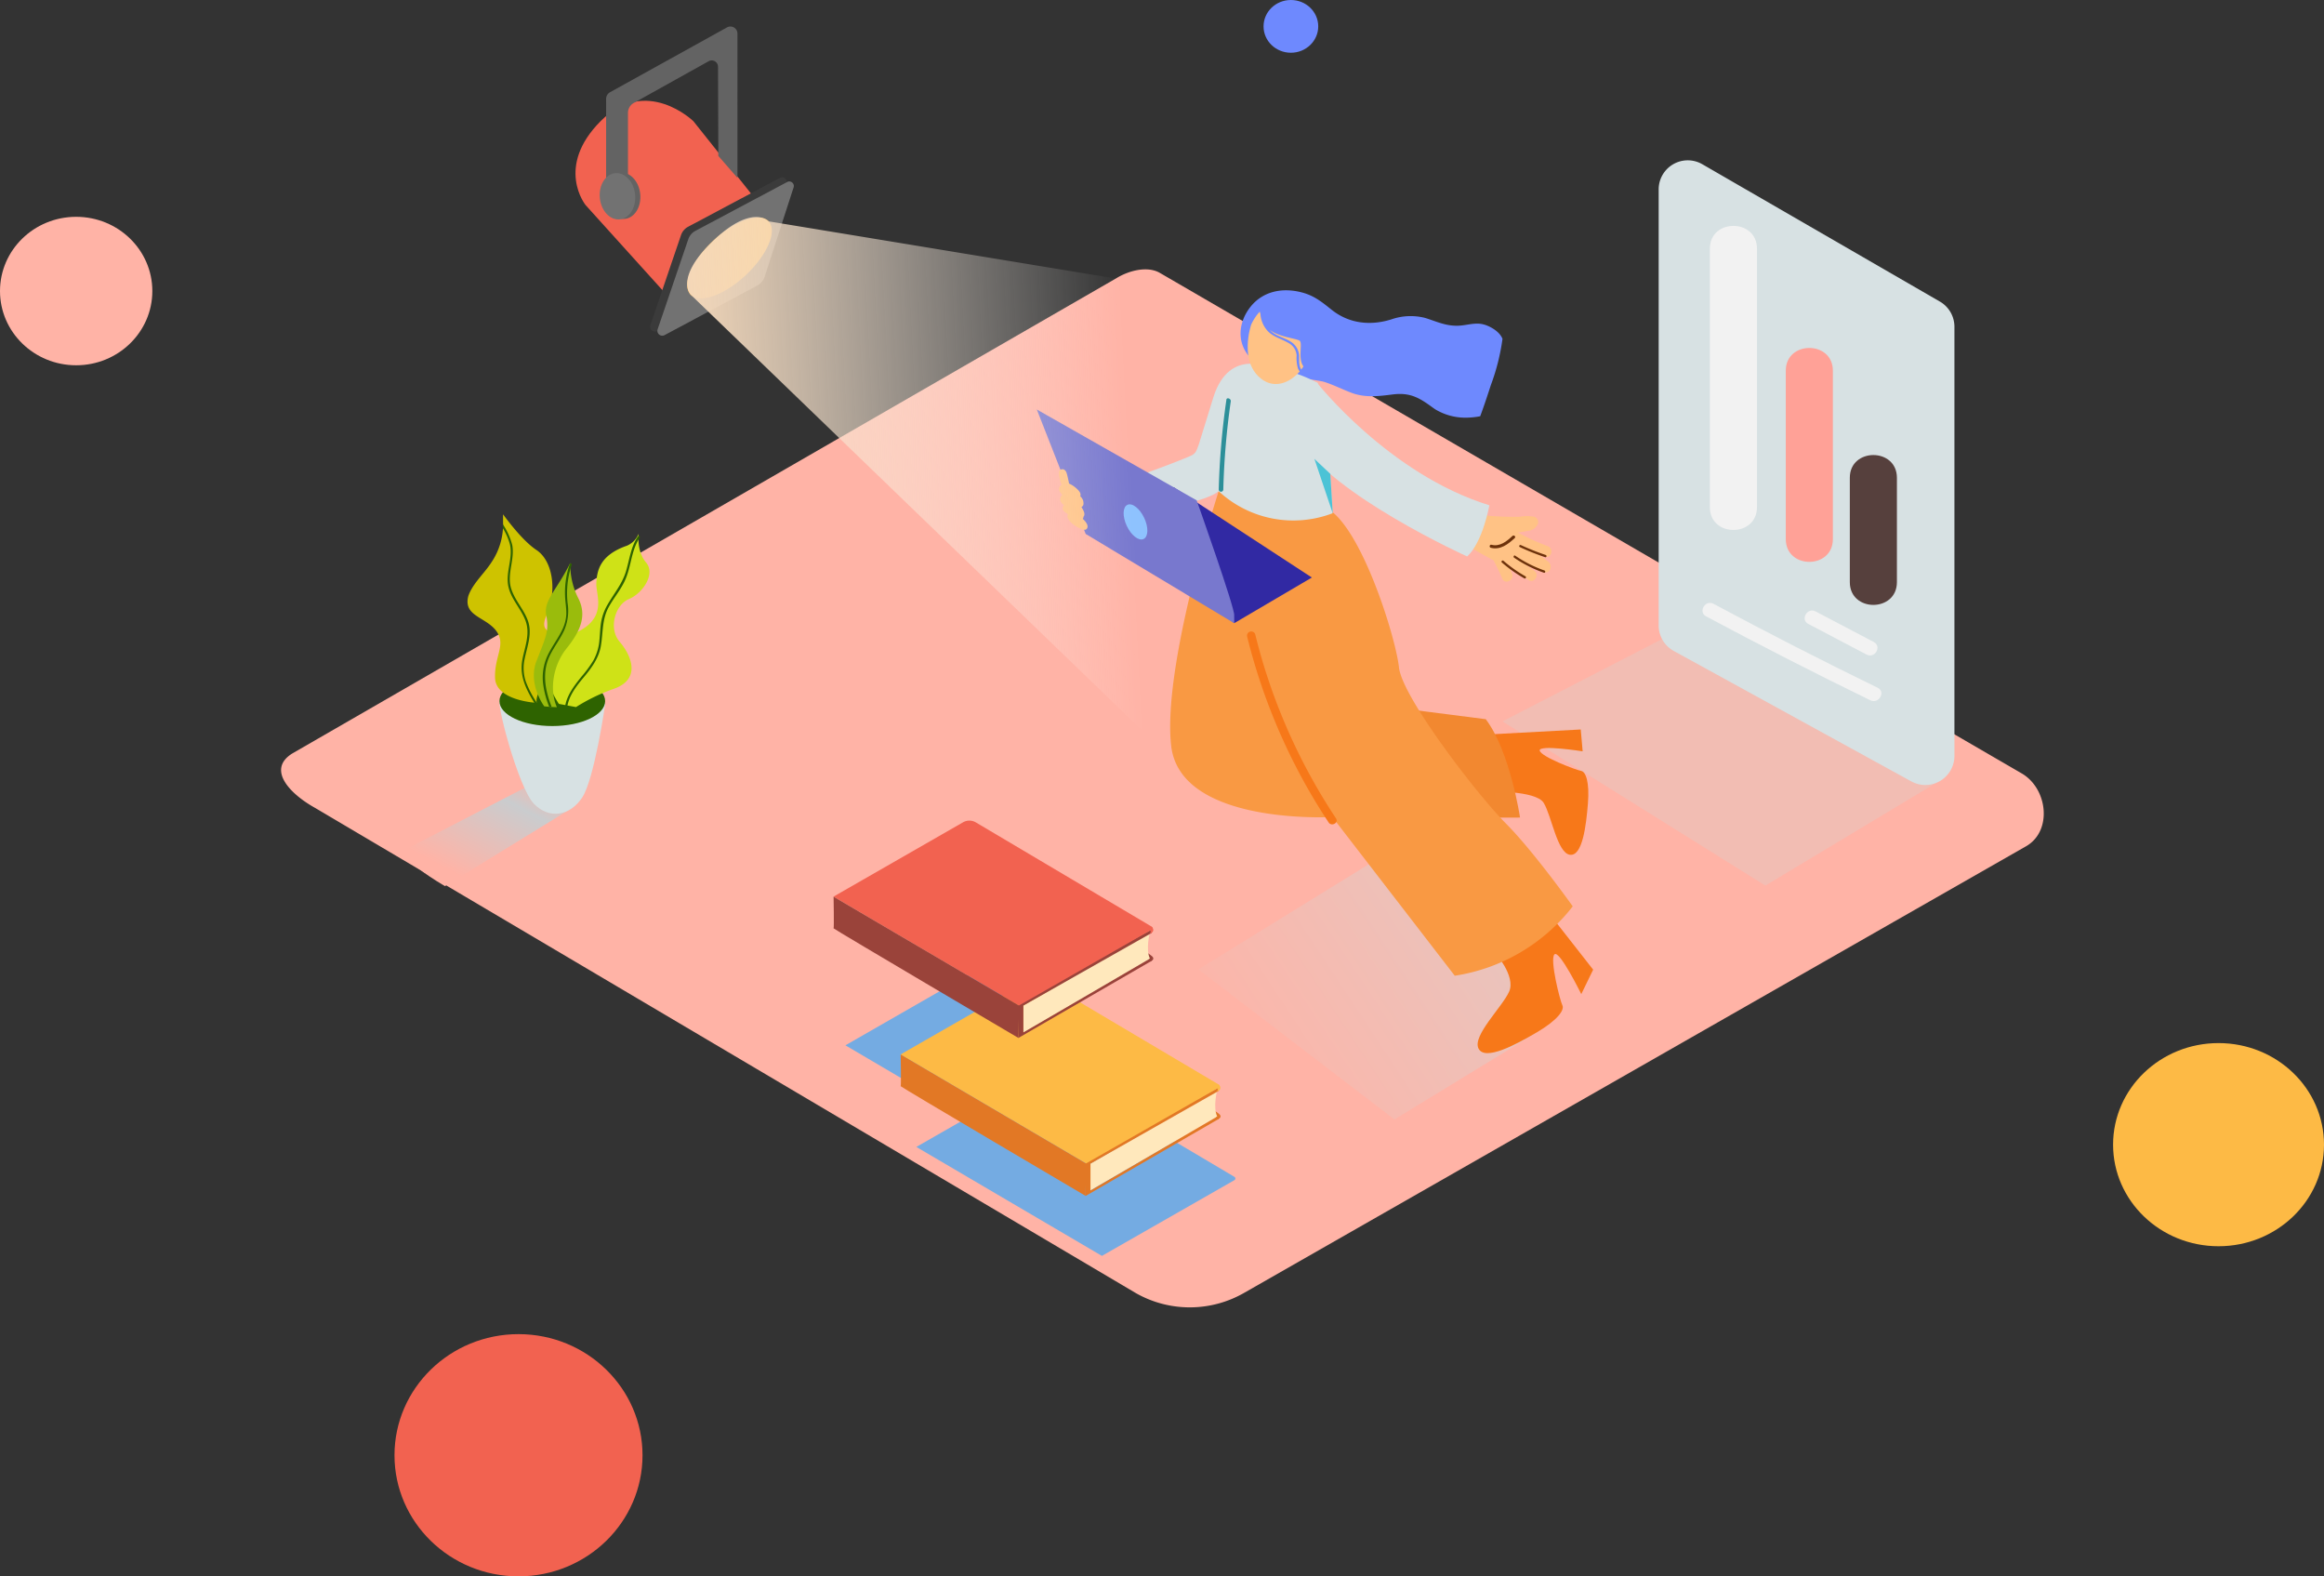 <svg xmlns="http://www.w3.org/2000/svg" xmlns:xlink="http://www.w3.org/1999/xlink" width="1190" height="807" viewBox="0 0 1190 807">
  <rect x="0" y="0" width="1190" height="807" fill="#333333" stroke="none"/>
  <defs>
    <linearGradient id="linear-gradient" y1="0.85" x2="1.23" y2="0.064" gradientUnits="objectBoundingBox">
      <stop offset="0" stop-color="#ffb3a6"/>
      <stop offset="1" stop-color="#dfccc8"/>
    </linearGradient>
    <linearGradient id="linear-gradient-2" x1="0.2" y1="0.762" x2="0.927" y2="-0.033" gradientUnits="objectBoundingBox">
      <stop offset="0" stop-color="#ffb3a6"/>
      <stop offset="0.676" stop-color="#caccce"/>
      <stop offset="1" stop-color="#ffb3a6"/>
    </linearGradient>
    <linearGradient id="linear-gradient-3" y1="0.5" x2="0.515" y2="0.479" gradientUnits="objectBoundingBox">
      <stop offset="0" stop-color="#f4d7b8"/>
      <stop offset="1" stop-color="#fff" stop-opacity="0"/>
    </linearGradient>
  </defs>
  <g id="Grupo_14" data-name="Grupo 14" transform="translate(-338 -1483)">
    <g id="Spotlight__Isometric_1_" data-name="Spotlight _Isometric (1)" transform="translate(474.876 1486.472)">
      <g id="Layer_2" data-name="Layer 2" transform="translate(7.056 10.111)">
        <path id="Trazado_301" data-name="Trazado 301" d="M444.96,587.484,24.607,339.043C11.228,331.628-.256,319.185,12.8,311.092L434.669,67.843c6.339-3.929,15.952-6.5,22.384-2.76L898.316,321.29c13.379,7.765,15.788,29.471,2.339,37.259L500.44,587.087A55.9,55.9,0,0,1,444.96,587.484Z" transform="translate(-7.056 61.054)" fill="#ffb3a6"/>
        <path id="Trazado_302" data-name="Trazado 302" d="M381.138,300.855l-72.858,44.557L207.87,268.578,355.433,177.57l25.7,62.216" transform="translate(261.82 214.107)" fill="url(#linear-gradient)"/>
        <path id="Trazado_303" data-name="Trazado 303" d="M496.3,224.595l-87.242,52.462L274.45,193l104.293-53.8" transform="translate(350.966 162.732)" fill="#f2bdb3"/>
        <path id="Trazado_304" data-name="Trazado 304" d="M293.343,272.37l-67.829,38.756L130.6,255.366l66.262-38.008a6.525,6.525,0,0,1,6.572,0l89.909,53.281a.982.982,0,0,1,0,1.731Z" transform="translate(158.36 266.192)" fill="#74abe2"/>
        <path id="Trazado_305" data-name="Trazado 305" d="M308.967,294.62l-67.829,38.756L146.13,277.593l66.356-37.984a6.526,6.526,0,0,1,6.572,0l89.909,53.281a.982.982,0,0,1,0,1.731Z" transform="translate(179.154 295.983)" fill="#74abe2"/>
        <path id="Trazado_306" data-name="Trazado 306" d="M274.361,195.78s25.144-.865,29.19,5.8,6.9,25.588,13.379,26.524,8.35-15.11,9.239-26.149-1.076-16.373-3.462-16.77-20.442-7.157-21.214-10.385,21.986.351,21.986.351l-.982-11.18-54.006,2.9Z" transform="translate(342.986 195.897)" fill="#f77819"/>
        <path id="Trazado_307" data-name="Trazado 307" d="M240.53,216.914l88.318-.164S323.843,183,311.306,166.393l-63.923-8.163" transform="translate(305.549 188.212)" fill="#f28830"/>
        <path id="Trazado_308" data-name="Trazado 308" d="M277.789,232.289s10.876,12.162,7.368,20.091-18.992,22.664-15.694,29.19,19.156-2.012,29.821-8.28S313.621,261.806,312.4,259.4s-6.526-23.389-4.07-26.032,13.753,20.325,13.753,20.325l6.081-12.513-33.7-43.036Z" transform="translate(343.675 241.649)" fill="#f77819"/>
        <path id="Trazado_309" data-name="Trazado 309" d="M226.54,111.8s-29.026,89.6-24.325,130.442,82.518,36.394,82.518,36.394l62.683,81.255a94.446,94.446,0,0,0,60.415-35.528s-20.115-28.278-34.382-42.569-52.977-64.484-54.591-79.711-19.273-72.273-37.166-81.652" transform="translate(253.558 126.045)" fill="#f99943"/>
        <path id="Trazado_310" data-name="Trazado 310" d="M264.077,238.213a301.725,301.725,0,0,1-34.967-71.969q-3.6-10.923-6.338-22.08a2.153,2.153,0,0,0-4.187,1.006,306.1,306.1,0,0,0,29.751,75.477q5.59,10.034,11.952,19.624C261.738,242.564,265.62,240.529,264.077,238.213Z" transform="translate(276.085 167.17)" fill="#f77819"/>
        <path id="Trazado_311" data-name="Trazado 311" d="M270.916,86.666s-22.08-12.092-30.406,14.408-7.906,27.482-10.432,29.354S189.24,146,189.24,146l21.892,13.1s26.453-4.842,32.114-9.964c8.584-7.765,13.215-21.05,13.215-21.05" transform="translate(236.875 88.706)" fill="#d7e1e3"/>
        <path id="Trazado_312" data-name="Trazado 312" d="M339.814,132.321c1.965-5.263,3.719-10.6,5.473-16a109.748,109.748,0,0,0,5.941-23.6c-1.4-3.766-6.456-6.643-10.011-7.485-4.467-1.076-9.052.842-13.589.748-5.918,0-10.6-2.339-16.115-4.023a30.055,30.055,0,0,0-17.285.8c-10.666,3.3-21.542,2.152-30.406-4.888-5.029-4-8.958-7.274-15.32-8.935-9.824-2.6-19.951-.748-26.43,7.508-5.824,7.461-7.017,17.238-.912,24.863a23.389,23.389,0,0,0,12.4,6.9c4.327,1.24,8.373,3.789,12.817,4.678h.491a99.148,99.148,0,0,1,12.513,1.684c5.216,1.544,10.057,4.14,15.18,5.988,6.806,2.339,13.4,1.5,20.4.608,8.911-1.123,13.636,1.637,20.536,6.713l1.24.865a29.822,29.822,0,0,0,16.185,4.3,39.319,39.319,0,0,0,6.9-.725Z" transform="translate(274.188 67.189)" fill="#6e89fe"/>
        <path id="Trazado_313" data-name="Trazado 313" d="M276.935,115.461c2.713,1.52,5.613,3.111,8.584,4.444a151.451,151.451,0,0,0,16.045.515,21.051,21.051,0,0,1,6.783-.117,2.83,2.83,0,0,1,2.526,3.672,5.941,5.941,0,0,1-4.888,3.625c-1.778.351-3.555.632-5.356.889a116.051,116.051,0,0,0,15.343,7.017c3.321,1.333,1.614,6.666-1.731,5.333l-3.6-1.45a64.8,64.8,0,0,1,5.684,4.21c2.2,1.848.842,6.315-2.339,5.029a91.22,91.22,0,0,1-12.583-6.245q3.7,2.947,7.578,5.684c2.947,2.058,0,6.783-3.041,4.678q-5.45-3.836-10.572-8.093c.772,1.59,1.52,3.2,2.2,4.842,1.4,3.3-3.555,5.918-4.958,2.6s-2.854-6.292-4.444-9.356l-.351-.164q-13.028-7.017-25.728-14.759c-3.087-1.848,0-6.572,3.041-4.678l3.929,2.339a3.275,3.275,0,0,1,1.544-2.035,2.783,2.783,0,0,1,2.339-4.257,2.924,2.924,0,0,1,4-3.719Z" transform="translate(332.693 130.547)" fill="#ffc285"/>
        <path id="Trazado_314" data-name="Trazado 314" d="M284.481,122.811c-3.368,3.158-7.368,6.245-12.256,4.982-.982-.257-.632-1.8.351-1.544,4.3,1.1,7.812-1.754,10.736-4.514C284.06,121.057,285.229,122.109,284.481,122.811Z" transform="translate(347.204 139.055)" fill="#6d320b"/>
        <path id="Trazado_315" data-name="Trazado 315" d="M278.976,123.646a118.7,118.7,0,0,0,12.677,5.052c.725.234.468,1.4-.257,1.146a121.361,121.361,0,0,1-12.958-5.169C277.736,124.371,278.274,123.318,278.976,123.646Z" transform="translate(355.866 141.822)" fill="#6d320b"/>
        <path id="Trazado_316" data-name="Trazado 316" d="M277.677,125.976a63.265,63.265,0,0,0,14.993,7.6c.7.257.468,1.4-.257,1.146a64.367,64.367,0,0,1-15.273-7.7C276.507,126.607,277.162,125.555,277.677,125.976Z" transform="translate(354.218 144.895)" fill="#6d320b"/>
        <path id="Trazado_317" data-name="Trazado 317" d="M275.232,127.133a70.021,70.021,0,0,0,11.274,7.952c.655.374,0,1.427-.561,1.053a71.6,71.6,0,0,1-11.508-8.116C273.852,127.508,274.648,126.642,275.232,127.133Z" transform="translate(350.675 146.38)" fill="#6d320b"/>
        <path id="Trazado_318" data-name="Trazado 318" d="M247.178,86.3l-4.233-.865a47.693,47.693,0,0,1-7.7-.748,22.1,22.1,0,0,0-12.677,3.742c-8.35,5.941-9.215,20.255-9.894,29.494-.327,4.467-.585,9.052-.655,13.683s.468,9.753.678,16.256v.281a56.252,56.252,0,0,0,58.333,11.3s-2.339-50.9-7.578-66.73A80.669,80.669,0,0,0,247.178,86.3Z" transform="translate(267.373 89.731)" fill="#d7e1e3"/>
        <path id="Trazado_319" data-name="Trazado 319" d="M238.814,88s36.979,47.083,88.412,62.917c0,0-3.392,18.992-11.391,26.2,0,0-69.747-31.6-85.816-59.807" transform="translate(291.477 94.178)" fill="#d7e1e3"/>
        <path id="Trazado_320" data-name="Trazado 320" d="M220.479,82.235s-6.713,19.437,5.684,28.231,29.213-9.59,24.606-26.9S228.361,65.582,220.479,82.235Z" transform="translate(276.273 70.285)" fill="#ffc285"/>
        <path id="Trazado_321" data-name="Trazado 321" d="M249.13,108.775a6.151,6.151,0,0,1-5.707-1.707c-1.824-1.848-1.661-4.467-1.684-6.876a8.958,8.958,0,0,0-4.046-7.952c-3.251-2.2-7.344-2.83-10.291-5.52a10.3,10.3,0,0,1-.865-.889,8.047,8.047,0,0,0,1.263.959c4.678,2.9,11.905,3.6,14.034,4.678s-1.333,9.987,2.666,13.87,13.449-20.442,7.976-27.061-23.53-14.361-31.365-3.368a28.276,28.276,0,0,0,.8,2.9,14.478,14.478,0,0,0,3.158,8.14c2.924,3.625,7.157,4.444,11.016,6.666a7.836,7.836,0,0,1,4.374,6.549,19.085,19.085,0,0,0,.725,6.759,7.274,7.274,0,0,0,8.233,3.906C250.23,109.734,249.855,108.611,249.13,108.775Z" transform="translate(279.547 69.263)" fill="#6e89fe"/>
        <path id="Trazado_322" data-name="Trazado 322" d="M255,180.547l39.762-23.366-70.8-46.241-37.587,14.9" transform="translate(233.046 124.894)" fill="#3129a3"/>
        <path id="Trazado_323" data-name="Trazado 323" d="M273.565,199.346c.655-2.994-19.2-58.894-19.2-58.894L172.5,93.93l25.027,63.713,76.062,45.7Z" transform="translate(214.462 102.118)" fill="#7878ce"/>
        <ellipse id="Elipse_239" data-name="Elipse 239" cx="4.912" cy="9.683" rx="4.912" ry="9.683" transform="matrix(0.903, -0.429, 0.429, 0.903, 428.905, 246.969)" fill="#8ec2fe"/>
        <path id="Trazado_324" data-name="Trazado 324" d="M216.236,92.34a391.666,391.666,0,0,0-3.906,45.8,1.169,1.169,0,1,0,2.339,0A386.362,386.362,0,0,1,218.5,92.971C218.575,91.474,216.236,90.843,216.236,92.34Z" transform="translate(267.791 98.844)" fill="#2c8f99"/>
        <path id="Trazado_325" data-name="Trazado 325" d="M241.41,112.412l-8.139-7.672,9.379,27.833Z" transform="translate(295.829 116.592)" fill="#4cc3d6"/>
        <path id="Trazado_326" data-name="Trazado 326" d="M190.13,132.935c-.187-.187-.4-.351-.585-.515a1.5,1.5,0,0,0,.374-1.076,2.169,2.169,0,0,0,.234-.3c.772-1.4-.4-3.251-1.24-4.678a2.175,2.175,0,0,0,.959-1.076,4.678,4.678,0,0,0-1.614-4.444h0c.748-1.614-1.006-3.181-2.1-4.163a14.244,14.244,0,0,0-3.6-2.339c-.374-1.8-.7-3.6-1.24-5.356-.374-1.24-1.38-2.339-2.807-1.871s-1.24,2.058-1.053,3.228a26.4,26.4,0,0,0,1.263,4.678,2.339,2.339,0,0,0-1.006,3.228,6.478,6.478,0,0,0,1.427,1.918,2.737,2.737,0,0,0-1.006,3.087,3.719,3.719,0,0,0,1.895,2.105,2.338,2.338,0,0,0-.444.561,2.2,2.2,0,0,0,.678,2.854,14.037,14.037,0,0,0,1.8,1.31,1.683,1.683,0,0,0-.234.374c-.421,1.146.421,2.339,1.1,3.134a11.2,11.2,0,0,0,3.158,2.6,13.379,13.379,0,0,0,4.117,1.8,1.4,1.4,0,0,0,1.5-.608C192.726,135.929,191.136,133.964,190.13,132.935Z" transform="translate(220.923 119.622)" fill="#ffc285"/>
        <path id="Trazado_327" data-name="Trazado 327" d="M438.123,357.41,316.358,290.563a14.9,14.9,0,0,1-7.718-13.051V54.307A14.9,14.9,0,0,1,331,41.4L452.625,111.7a14.9,14.9,0,0,1,7.461,12.911V344.359a14.9,14.9,0,0,1-21.963,13.051Z" transform="translate(396.744 29.098)" fill="#d7e1e3"/>
        <path id="Trazado_328" data-name="Trazado 328" d="M374.6,115.543v53.421c0,15.531-24.114,15.554-24.114,0V115.543C350.467,100.036,374.6,100.012,374.6,115.543Z" transform="translate(452.779 115.472)" fill="#56403d"/>
        <path id="Trazado_329" data-name="Trazado 329" d="M360.584,92.1v86.213c0,15.531-24.114,15.554-24.114,0V92.1C336.447,76.6,360.584,76.572,360.584,92.1Z" transform="translate(434.007 84.088)" fill="#ffa197"/>
        <path id="Trazado_330" data-name="Trazado 330" d="M343.964,65.4v132.36c0,15.531-24.114,15.554-24.114,0V65.4C319.85,49.872,343.964,49.849,343.964,65.4Z" transform="translate(411.754 48.315)" fill="#f2f2f2"/>
        <path id="Trazado_331" data-name="Trazado 331" d="M346.216,138.394l29.821,15.671c4.233,2.339.491,8.631-3.742,6.409L342.474,144.8C338.217,142.581,341.959,136.172,346.216,138.394Z" transform="translate(439.534 161.035)" fill="#f2f2f2"/>
        <path id="Trazado_332" data-name="Trazado 332" d="M323.857,136.734q41.61,22.313,84.085,42.99c4.3,2.082.538,8.49-3.742,6.409q-42.475-20.676-84.178-42.99C315.9,140.874,319.647,134.465,323.857,136.734Z" transform="translate(409.595 158.789)" fill="#f2f2f2"/>
        <path id="Trazado_333" data-name="Trazado 333" d="M214.41,252.985c.3,0,3.158-1.146.772-2.97A49.291,49.291,0,0,0,210.2,246.6" transform="translate(264.94 306.534)" fill="#e27825"/>
        <path id="Trazado_334" data-name="Trazado 334" d="M249.2,242.87s-2.339,8.865,0,13.613l-32.745,19.132L184.22,294.327V280.6" transform="translate(230.154 301.539)" fill="#ffe8bc"/>
        <path id="Trazado_335" data-name="Trazado 335" d="M251.6,242.28a7.6,7.6,0,0,1-.234,1.848l-65.654,37.259v13.776L251.317,256.9v1.637L183.16,297.97V279.259Z" transform="translate(228.735 300.749)" fill="#e27825"/>
        <path id="Trazado_336" data-name="Trazado 336" d="M305.487,274.4,237.658,313.16,142.65,257.376l66.309-38.008a6.526,6.526,0,0,1,6.572,0l89.909,53.281a.982.982,0,0,1,.047,1.754Z" transform="translate(174.494 268.883)" fill="#fdba45"/>
        <path id="Trazado_337" data-name="Trazado 337" d="M237.357,307.45S142.4,251.526,142.7,251.315s0-16.185,0-16.185l95.008,55.83Z" transform="translate(174.561 291.176)" fill="#e27825"/>
        <path id="Trazado_338" data-name="Trazado 338" d="M212.591,241.66a2.339,2.339,0,0,1,.982,1.707c0,1.146-1.123,1.707-1.544,1.965" transform="translate(267.39 299.919)" fill="#fdba45"/>
        <path id="Trazado_339" data-name="Trazado 339" d="M199.68,218.425c.3,0,3.158-1.146.772-2.97a49.3,49.3,0,0,0-4.982-3.415" transform="translate(245.217 260.26)" fill="#9a433a"/>
        <path id="Trazado_340" data-name="Trazado 340" d="M234.372,208.31s-2.339,8.865,0,13.613l-32.581,19.156L169.56,259.79V245.943" transform="translate(210.525 255.266)" fill="#ffe8bc"/>
        <path id="Trazado_341" data-name="Trazado 341" d="M236.907,207.72a7.6,7.6,0,0,1-.234,1.848l-65.654,37.166V260.51l65.607-38.265v1.637L168.47,263.316V244.605Z" transform="translate(209.066 254.476)" fill="#9a433a"/>
        <path id="Trazado_342" data-name="Trazado 342" d="M290.72,239.843,222.891,278.6,128,222.816l66.262-38.008a6.526,6.526,0,0,1,6.572,0l89.909,53.281a.982.982,0,0,1-.023,1.754Z" transform="translate(154.879 222.61)" fill="#f26250"/>
        <path id="Trazado_343" data-name="Trazado 343" d="M222.667,272.89s-94.961-55.924-94.657-56.134,0-16.185,0-16.185l95.008,55.784Z" transform="translate(154.892 244.902)" fill="#9a433a"/>
        <path id="Trazado_344" data-name="Trazado 344" d="M197.9,207.1a2.339,2.339,0,0,1,.982,1.707c0,1.146-1.123,1.707-1.544,1.965" transform="translate(247.721 253.646)" fill="#f26250"/>
        <path id="Trazado_345" data-name="Trazado 345" d="M163.874,76.97l-32-40.16s-24.138-23.506-47.527,0-7.672,42.943-7.672,42.943l43.294,47.925" transform="translate(79.244 11.651)" fill="#f26250"/>
        <path id="Trazado_346" data-name="Trazado 346" d="M107.313,68.417l46.779-24.886a2.339,2.339,0,0,1,3.462,2.9L142.888,91.737a8.046,8.046,0,0,1-3.859,4.678L91.5,121.815a2.5,2.5,0,0,1-3.532-2.994l15.694-46.1a7.625,7.625,0,0,1,3.649-4.3Z" transform="translate(101.118 34.073)" fill="#3b3b3b"/>
        <path id="Trazado_347" data-name="Trazado 347" d="M108.856,69.327l46.779-24.886a2.339,2.339,0,0,1,3.462,2.9L144.408,92.647a8.046,8.046,0,0,1-3.859,4.678L93.092,122.7a2.5,2.5,0,0,1-3.532-2.994l15.694-46.1A7.625,7.625,0,0,1,108.856,69.327Z" transform="translate(103.247 35.292)" fill="#727272"/>
        <ellipse id="Elipse_240" data-name="Elipse 240" cx="27.412" cy="12.116" rx="27.412" ry="12.116" transform="matrix(0.731, -0.683, 0.683, 0.731, 201.315, 128.324)" fill="#ffb94a"/>
        <path id="Trazado_348" data-name="Trazado 348" d="M78.211,98.357l11.2,7.391V54.292a5.824,5.824,0,0,1,2.994-5.075L130.7,27.885a3.228,3.228,0,0,1,4.818,2.924l.164,45.539,9.777,11.227V13.711a3.6,3.6,0,0,0-5.333-3.158l-59.9,33.189a3.906,3.906,0,0,0-2.011,3.532Z" transform="translate(88.212 -10.111)" fill="#636363"/>
        <ellipse id="Elipse_241" data-name="Elipse 241" cx="9.075" cy="11.882" rx="9.075" ry="11.882" transform="translate(164.673 75.713) rotate(-5.63)" fill="#636363"/>
        <ellipse id="Elipse_242" data-name="Elipse 242" cx="9.075" cy="11.882" rx="9.075" ry="11.882" transform="translate(162.044 75.969) rotate(-5.63)" fill="#727272"/>
        <path id="Trazado_349" data-name="Trazado 349" d="M99.039,176,34.227,209.517s-3.579,4.187,20.606,18.548l65.935-40.534" transform="translate(29.073 212.005)" fill="url(#linear-gradient-2)"/>
        <path id="Trazado_350" data-name="Trazado 350" d="M55.195,158.89c-2.5.3,9.356,45.048,17.285,53.258s18.524,6.2,24.746-3.158,11.695-47.223,11.695-47.223S113.668,151.873,55.195,158.89Z" transform="translate(56.942 185.728)" fill="#d7e1e3"/>
        <ellipse id="Elipse_243" data-name="Elipse 243" cx="27.061" cy="12.771" rx="27.061" ry="12.771" transform="translate(111.809 332.572)" fill="#2e6300"/>
        <path id="Trazado_351" data-name="Trazado 351" d="M61.831,175.634c6.526,7.461-.257,13.238.14,25s21.284,12.747,21.284,12.747c-1.123-9.613,15.835-16.373,15.156-27.482s-15.507-5.029-10.1-17.261,3.462-27.787-5.169-33.517c-6.409-4.257-13.706-13.659-17.074-18.244v3.929a34.827,34.827,0,0,1-6.011,20.746c-3.415,5.263-8.373,9.66-11.063,15.367a16.958,16.958,0,0,0-.725,1.824C45.716,168.617,56.171,169.272,61.831,175.634Z" transform="translate(47.592 132.847)" fill="#cec300"/>
        <path id="Trazado_352" data-name="Trazado 352" d="M55.7,119a13.388,13.388,0,0,1-.14,1.941,32.3,32.3,0,0,1,3.7,8.373c1.731,7.227-2.339,14.408-.772,21.682,1.357,6.292,6.128,11.016,8.537,16.864,2.994,7.2-.211,14.034-1.45,21.05-1.4,8.186,2.152,14.993,6.315,21.8.374.608,1.286,0,.912-.608a53,53,0,0,1-5.4-10.5,21.729,21.729,0,0,1-.538-11.695c1.31-6.409,3.906-12.7,1.684-19.226-2.058-6.011-6.853-10.689-8.677-16.794-2.2-7.391,2.035-14.782.585-22.22a35.318,35.318,0,0,0-4.678-10.385Z" transform="translate(57.887 135.685)" fill="#2e6300"/>
        <path id="Trazado_353" data-name="Trazado 353" d="M107.91,154.6c7.017-2.877,13.846-12.841,8.818-18.712s-3.766-14.782-3.766-14.782a11.344,11.344,0,0,1-5.988,6.151C92.823,132.15,91.56,140.313,91.256,146.6s7.227,19.811-15.39,27.061-3.789,34.593-3.789,34.593l8.771,1.637h0a94.8,94.8,0,0,1,19.834-9.519c13.519-5.029,8.49-16.981,2.526-23.9S100.986,157.48,107.91,154.6Z" transform="translate(70.162 138.511)" fill="#cfe217"/>
        <path id="Trazado_354" data-name="Trazado 354" d="M106.493,121.9c-3.532,5.216-4.233,11.531-5.964,17.472-1.871,6.432-6.034,11.367-9.356,17.051a26.945,26.945,0,0,0-3.321,8.467c-.632,3.274-.678,6.619-1.006,9.917a25.728,25.728,0,0,1-3.087,10.455,62.125,62.125,0,0,1-6.151,8.373c-3.766,4.678-7.625,9.683-8.4,15.624h1.123c.819-5.847,4.678-10.806,8.444-15.3s7.625-9.59,8.748-15.764c1.24-6.83.561-13.636,3.929-19.951,2.83-5.309,7.017-9.847,9.145-15.531,2.573-6.666,2.783-14.2,6.876-20.255C107.849,121.878,106.89,121.317,106.493,121.9Z" transform="translate(76.163 139.239)" fill="#2e6300"/>
        <path id="Trazado_355" data-name="Trazado 355" d="M74.18,201.374c-3.953-9.052-1.824-21.425,4.678-29.7,7.017-8.7,11.016-16.794,6.292-26.079a38.031,38.031,0,0,1-4.093-18.08c-7.017,14.151-13.846,19.179-12.3,26.9s-.257,11.18-4.935,23.132c-4.444,11.063,2.783,21.869,3.906,23.389Q70.836,201.28,74.18,201.374Z" transform="translate(67.029 147.08)" fill="#9abc0c"/>
        <path id="Trazado_357" data-name="Trazado 357" d="M537.323,119.836,137.669,54.018s-8.28-9.192-28.3,9.87S97.673,91.465,97.673,91.465l319.9,308.74A407.585,407.585,0,0,0,504.3,293.174C534.843,239.379,539.381,179.759,537.323,119.836Z" transform="translate(111.974 45.713)" fill="url(#linear-gradient-3)"/>
        <path id="Trazado_356" data-name="Trazado 356" d="M67.644,200.984h1.24c-3.415-8.7-5.122-18.033-.608-26.828,2.152-4.187,5.029-7.952,7.017-12.233a25.284,25.284,0,0,0,1.778-14.034,45.726,45.726,0,0,1,2.105-19.577c.234-.678-.842-.959-1.052-.281a44.791,44.791,0,0,0-2.339,16.77c.164,3.017.725,6.011.608,9.052a20.3,20.3,0,0,1-2.2,7.976c-2.128,4.4-5.169,8.3-7.274,12.724a26.617,26.617,0,0,0-2.339,15.039,47.527,47.527,0,0,0,3.064,11.391Z" transform="translate(69.636 147.258)" fill="#2e6300"/>
      </g>
    </g>
    <ellipse id="Elipse_246" data-name="Elipse 246" cx="63.5" cy="62" rx="63.5" ry="62" transform="translate(540 2166)" fill="#f26250"/>
    <ellipse id="Elipse_247" data-name="Elipse 247" cx="39" cy="38" rx="39" ry="38" transform="translate(338 1594)" fill="#ffb3a6"/>
    <ellipse id="Elipse_248" data-name="Elipse 248" cx="14" cy="13.5" rx="14" ry="13.5" transform="translate(985 1483)" fill="#6e89fe"/>
    <ellipse id="Elipse_249" data-name="Elipse 249" cx="54" cy="52" rx="54" ry="52" transform="translate(1420 2017)" fill="#fdba45"/>
  </g>
</svg>
